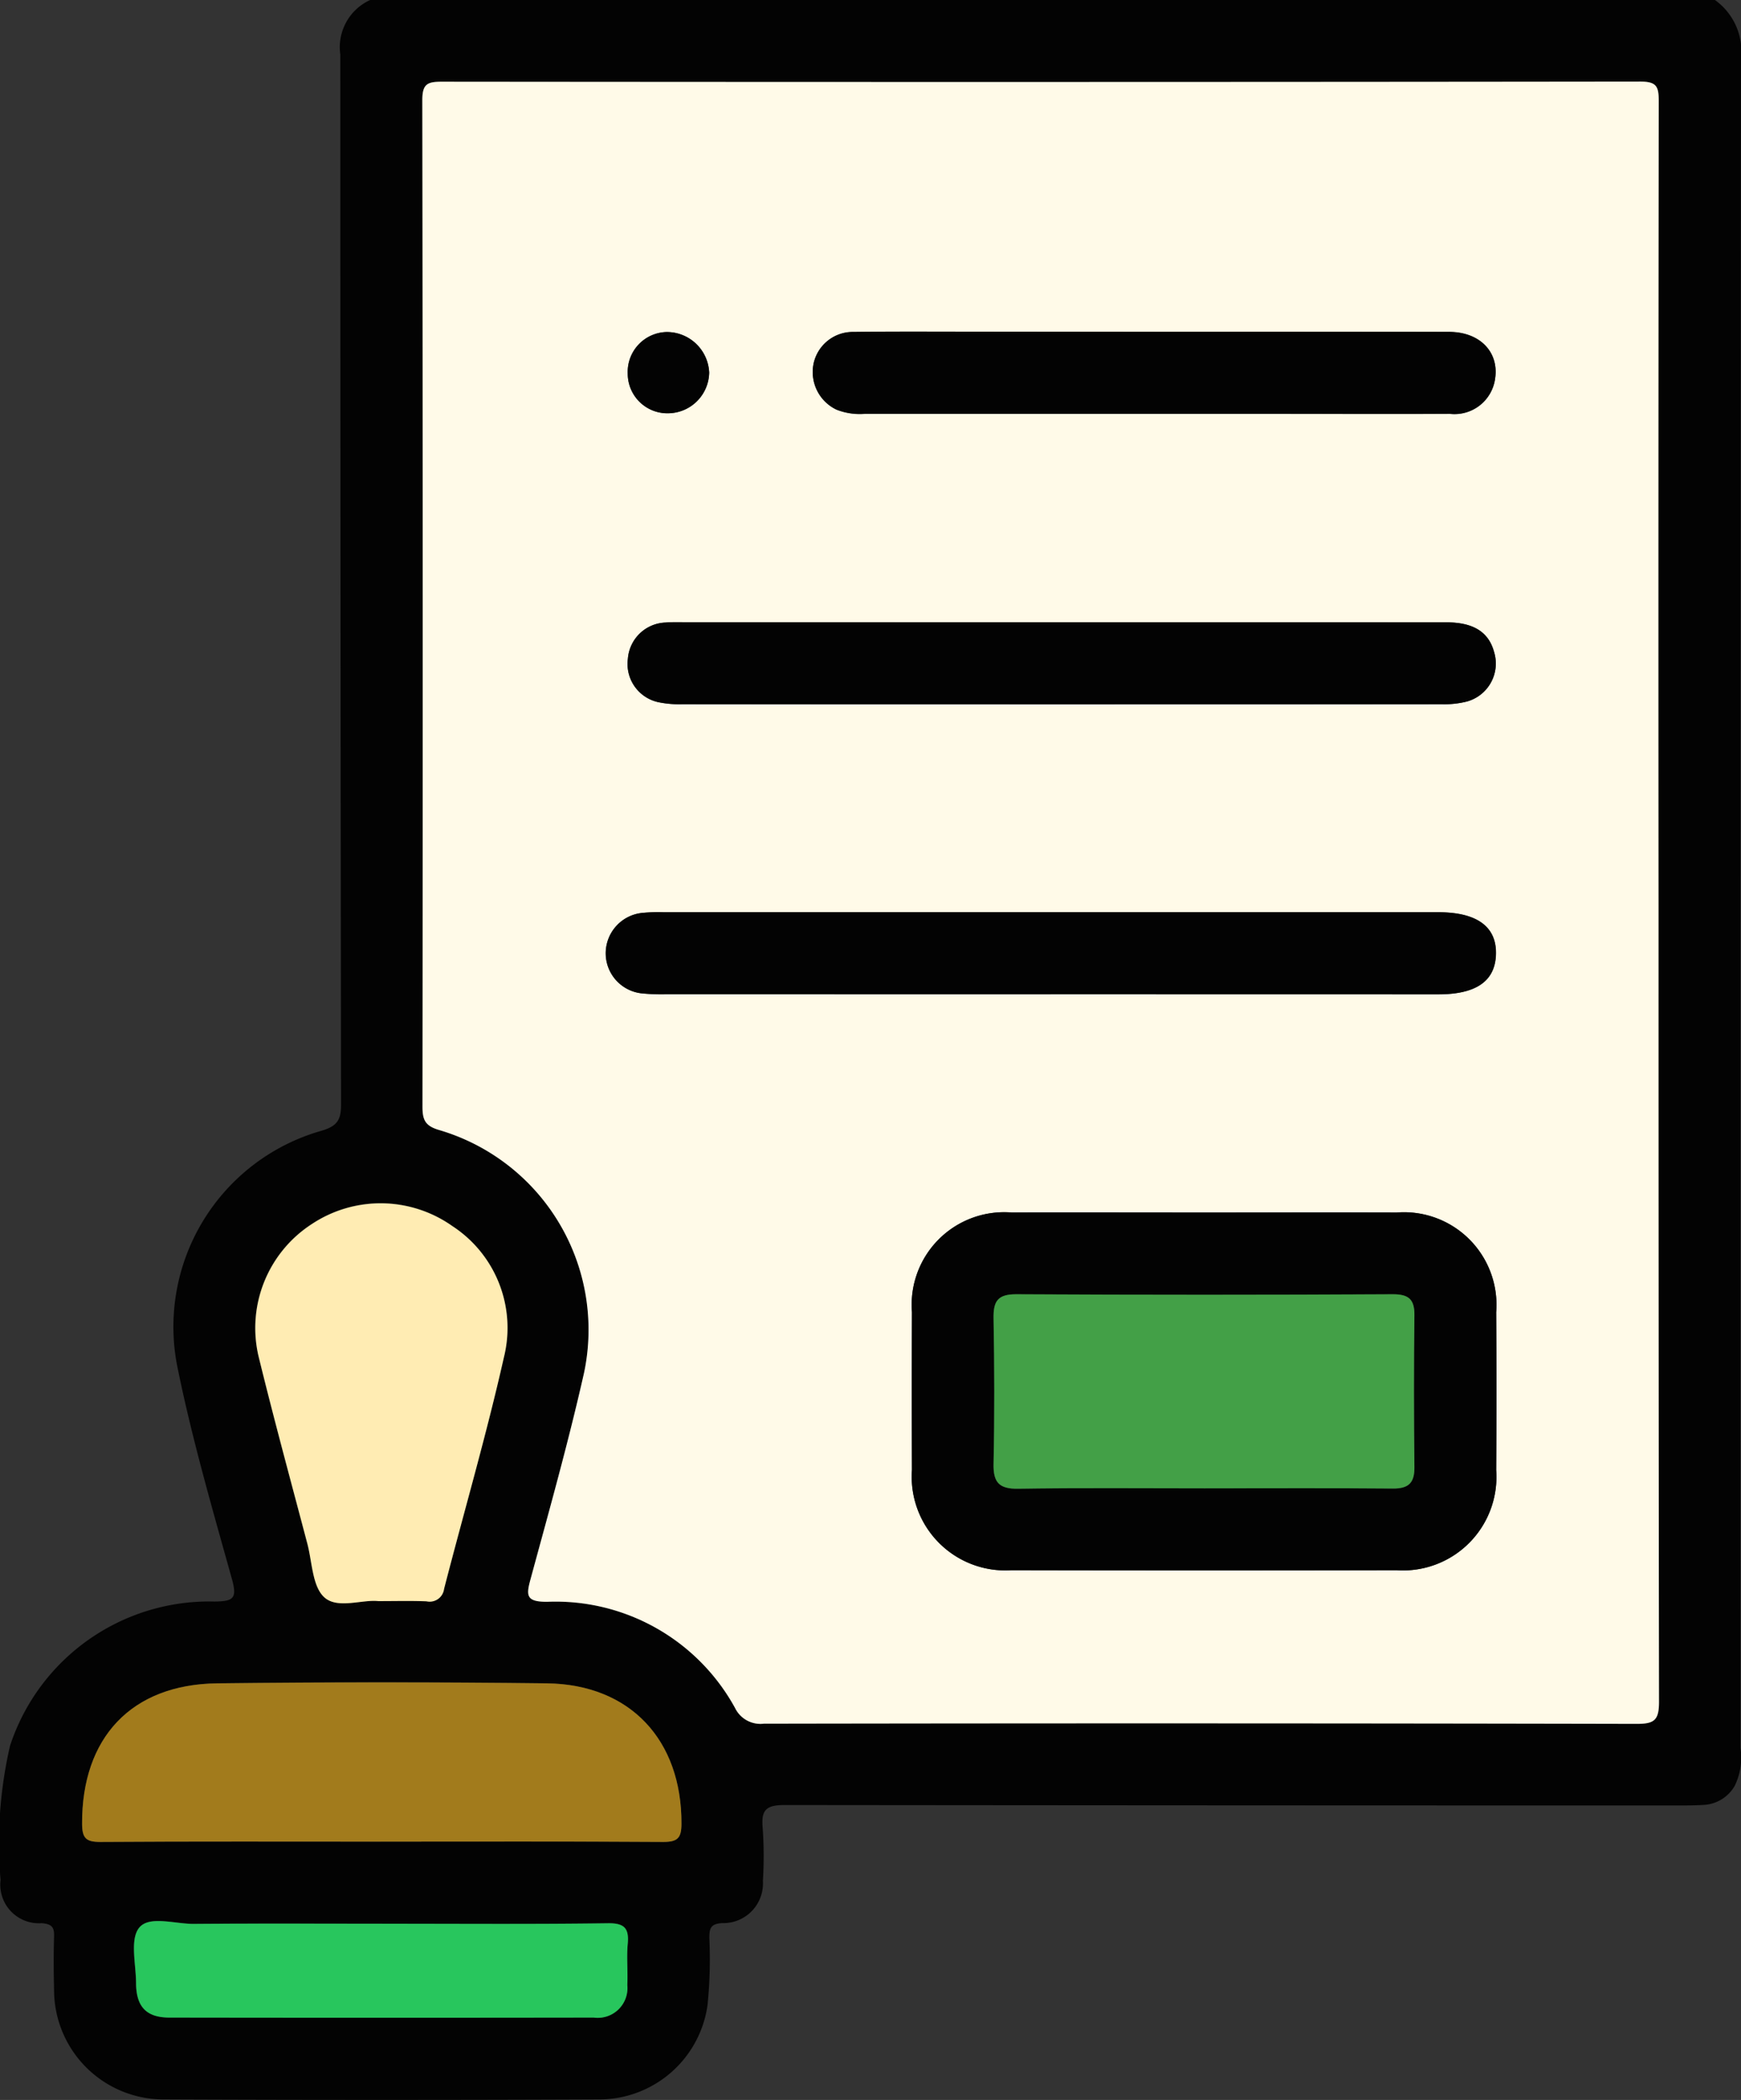 <svg xmlns="http://www.w3.org/2000/svg" width="66.358" height="80" viewBox="0 0 66.358 80">
  <rect x="0" y="0" width="66.358" height="80" fill="#333333" stroke="none"/>
  <g id="Grupo_111398" data-name="Grupo 111398" transform="translate(480.816 -1808.077)">
    <path id="Trazado_171757" data-name="Trazado 171757" d="M-415.452,1808.077a2.411,2.411,0,0,1,.994,2.241q-.033,32.176-.019,64.353a2.445,2.445,0,0,1-.222,1.442,1.447,1.447,0,0,1-1.141.721c-.311.02-.624.024-.936.024q-17.065,0-34.131-.017c-.707,0-.9.185-.84.862a15.169,15.169,0,0,1,.009,2.029,1.512,1.512,0,0,1-1.547,1.608c-.449.024-.492.2-.495.562a17.236,17.236,0,0,1-.07,2.572,4.174,4.174,0,0,1-4.1,3.583q-8.318.035-16.636,0a4.175,4.175,0,0,1-4.169-4.178c-.016-.676-.021-1.354,0-2.03.012-.362-.093-.476-.474-.506a1.472,1.472,0,0,1-1.566-1.646,16.491,16.491,0,0,1,.362-5.115,7.993,7.993,0,0,1,7.792-5.493c.707-.01.874-.105.668-.847-.739-2.65-1.51-5.3-2.061-7.991a7.763,7.763,0,0,1,5.483-9.1c.6-.181.735-.42.734-1.009q-.028-19.993-.028-39.986a1.976,1.976,0,0,1,1.142-2.081Zm-2.149,34.457q0-15.305.012-30.611c0-.553-.086-.738-.7-.738q-22.843.032-45.685.005c-.545,0-.742.076-.741.7q.033,19.171.006,38.342c0,.517.105.742.655.9a7.932,7.932,0,0,1,5.5,9.261c-.594,2.631-1.327,5.232-2.034,7.837-.172.633-.175.872.626.869a7.8,7.8,0,0,1,7.166,4.043,1.076,1.076,0,0,0,1.1.6q16.634-.02,33.268.007c.677,0,.85-.146.849-.839Q-417.623,1857.722-417.6,1842.534Zm-48.7,35.7c3.59,0,7.179-.012,10.769.012.553,0,.689-.159.69-.7.009-3.179-1.952-5.3-5.127-5.342q-6.281-.081-12.564,0c-3.277.038-5.168,2.073-5.154,5.351,0,.547.15.7.695.691C-473.428,1878.225-469.865,1878.237-466.3,1878.237Zm-.1-9.165c.7,0,1.27-.016,1.842.006a.553.553,0,0,0,.665-.473c.758-2.941,1.613-5.86,2.28-8.821a4.63,4.63,0,0,0-1.962-5,4.741,4.741,0,0,0-5.356-.08,4.717,4.717,0,0,0-2.037,5.022c.585,2.4,1.236,4.775,1.865,7.159.185.7.187,1.615.64,2.035C-467.958,1869.388-467.018,1869-466.4,1869.072Zm.158,12.291c-2.4,0-4.791-.012-7.187.007-.719.006-1.7-.328-2.084.147-.361.448-.123,1.392-.118,2.117.006.9.4,1.3,1.272,1.305q8.085.011,16.171,0a1.134,1.134,0,0,0,1.28-1.242c.025-.52-.031-1.045.016-1.561.054-.594-.113-.8-.757-.79C-460.51,1881.385-463.375,1881.363-466.239,1881.363Z" transform="translate(0 0)" fill="#030303"/>
    <path id="Trazado_171758" data-name="Trazado 171758" d="M-356.607,1854.313q0,15.188.018,30.376c0,.694-.171.841-.849.839q-16.634-.035-33.268-.007a1.077,1.077,0,0,1-1.1-.6,7.8,7.8,0,0,0-7.166-4.043c-.8,0-.8-.237-.626-.869.707-2.6,1.44-5.206,2.034-7.837a7.932,7.932,0,0,0-5.5-9.261c-.55-.157-.655-.383-.655-.9q.021-19.17-.006-38.342c0-.621.2-.7.741-.7q22.842.022,45.685-.005c.617,0,.7.185.7.738Q-356.62,1839.008-356.607,1854.313Zm-17.318,11.735c-2.446,0-4.892-.007-7.338,0a3.527,3.527,0,0,0-3.8,3.794q-.011,3.005,0,6.01a3.569,3.569,0,0,0,3.792,3.823q7.338.016,14.676,0a3.563,3.563,0,0,0,3.8-3.817q.021-3.005,0-6.01a3.527,3.527,0,0,0-3.792-3.8C-369.033,1866.042-371.479,1866.049-373.925,1866.049Zm-5.845-8.314H-365c1.449,0,2.173-.506,2.2-1.528.027-1.05-.728-1.6-2.2-1.6h-29.53a6.381,6.381,0,0,0-.78.023,1.548,1.548,0,0,0-1.42,1.579,1.539,1.539,0,0,0,1.424,1.493,7.5,7.5,0,0,0,.858.03Q-387.113,1857.736-379.769,1857.735Zm.469-14.171h-14.374c-.26,0-.522-.009-.781.012a1.493,1.493,0,0,0-1.434,1.381,1.489,1.489,0,0,0,1.206,1.661,3.951,3.951,0,0,0,.852.069q14.491.005,28.982,0a3.5,3.5,0,0,0,.925-.1,1.5,1.5,0,0,0,1.049-1.893c-.206-.757-.787-1.126-1.817-1.126Q-372,1843.561-379.3,1843.564Zm3.477-11.065h-6.554c-1.638,0-3.277-.012-4.915.009a1.527,1.527,0,0,0-1.52,1.214,1.586,1.586,0,0,0,.875,1.744,2.424,2.424,0,0,0,1.069.16q7.646,0,15.292,0c2.341,0,4.681.007,7.022,0a1.561,1.561,0,0,0,1.721-1.351c.149-1.01-.588-1.767-1.755-1.769Q-370.205,1832.491-375.823,1832.5Zm-20.072,1.6a1.511,1.511,0,0,0,1.56,1.5,1.579,1.579,0,0,0,1.543-1.549,1.615,1.615,0,0,0-1.635-1.545A1.519,1.519,0,0,0-395.895,1834.1Z" transform="translate(-60.995 -11.779)" fill="#fffae8"/>
    <path id="Trazado_171759" data-name="Trazado 171759" d="M-454.442,2121.087c-3.564,0-7.127-.012-10.691.012-.545,0-.692-.144-.695-.691-.014-3.278,1.877-5.313,5.154-5.351q6.281-.073,12.564,0c3.176.041,5.136,2.163,5.127,5.342,0,.541-.137.7-.69.7C-447.262,2121.075-450.852,2121.087-454.442,2121.087Z" transform="translate(-11.859 -242.851)" fill="#a27b1c"/>
    <path id="Trazado_171760" data-name="Trazado 171760" d="M-429.557,2042.768c-.621-.069-1.56.316-2.063-.149-.453-.42-.456-1.334-.64-2.035-.629-2.385-1.279-4.764-1.865-7.159a4.717,4.717,0,0,1,2.037-5.022,4.741,4.741,0,0,1,5.356.08,4.63,4.63,0,0,1,1.962,5c-.667,2.961-1.522,5.88-2.28,8.821a.553.553,0,0,1-.665.473C-428.287,2042.751-428.86,2042.768-429.557,2042.768Z" transform="translate(-36.84 -173.695)" fill="#ffecb3"/>
    <path id="Trazado_171761" data-name="Trazado 171761" d="M-446.89,2158.667c2.864,0,5.729.022,8.593-.017.643-.009.811.2.757.79-.047.516.009,1.041-.016,1.561a1.134,1.134,0,0,1-1.28,1.242q-8.086.012-16.171,0c-.877,0-1.266-.409-1.272-1.305,0-.726-.243-1.669.118-2.117.382-.475,1.365-.141,2.084-.147C-451.681,2158.655-449.285,2158.667-446.89,2158.667Z" transform="translate(-19.35 -277.304)" fill="#28c65d"/>
    <path id="Trazado_171762" data-name="Trazado 171762" d="M-303.234,2029.286c2.446,0,4.892-.007,7.338,0a3.527,3.527,0,0,1,3.792,3.8q.021,3.005,0,6.01a3.563,3.563,0,0,1-3.8,3.817q-7.338.015-14.676,0a3.569,3.569,0,0,1-3.792-3.823q-.01-3,0-6.01a3.527,3.527,0,0,1,3.8-3.795C-308.126,2029.279-305.68,2029.286-303.234,2029.286Zm.01,10.508c2.392,0,4.785-.015,7.177.01.611.006.833-.217.827-.819-.02-1.924-.023-3.848,0-5.772.008-.609-.21-.812-.819-.809q-7.177.028-14.354,0c-.713,0-.88.269-.868.921.033,1.846.037,3.693,0,5.538-.015.712.215.96.938.949C-307.957,2039.772-305.59,2039.794-303.224,2039.794Z" transform="translate(-131.685 -175.017)" fill="#030303"/>
    <path id="Trazado_171763" data-name="Trazado 171763" d="M-353.3,1977.63q-7.343,0-14.687,0a7.5,7.5,0,0,1-.858-.03,1.539,1.539,0,0,1-1.424-1.493,1.548,1.548,0,0,1,1.42-1.579,6.381,6.381,0,0,1,.78-.023h29.53c1.475,0,2.231.549,2.2,1.6-.027,1.022-.75,1.528-2.2,1.528Z" transform="translate(-87.462 -131.674)" fill="#030303"/>
    <path id="Trazado_171764" data-name="Trazado 171764" d="M-349.637,1921.61q7.3,0,14.608,0c1.03,0,1.611.369,1.817,1.126a1.5,1.5,0,0,1-1.049,1.893,3.519,3.519,0,0,1-.925.1q-14.491.008-28.982,0a3.936,3.936,0,0,1-.852-.07,1.489,1.489,0,0,1-1.206-1.661,1.493,1.493,0,0,1,1.434-1.381c.259-.021.521-.012.781-.012Z" transform="translate(-90.658 -89.825)" fill="#030303"/>
    <path id="Trazado_171765" data-name="Trazado 171765" d="M-319.443,1868.611q5.617,0,11.234,0c1.167,0,1.9.759,1.755,1.769a1.561,1.561,0,0,1-1.721,1.351c-2.341.011-4.681,0-7.022,0q-7.646,0-15.292,0a2.424,2.424,0,0,1-1.069-.16,1.586,1.586,0,0,1-.875-1.744,1.527,1.527,0,0,1,1.52-1.214c1.638-.021,3.277-.009,4.915-.009Z" transform="translate(-117.375 -47.892)" fill="#030303"/>
    <path id="Trazado_171766" data-name="Trazado 171766" d="M-366.229,1870.252a1.519,1.519,0,0,1,1.469-1.591,1.615,1.615,0,0,1,1.635,1.545,1.579,1.579,0,0,1-1.543,1.549A1.511,1.511,0,0,1-366.229,1870.252Z" transform="translate(-90.66 -47.933)" fill="#030303"/>
    <path id="Trazado_171767" data-name="Trazado 171767" d="M-291.417,2051.6c-2.366,0-4.733-.022-7.1.014-.723.011-.953-.237-.938-.949.039-1.845.034-3.692,0-5.538-.012-.653.155-.925.868-.921q7.177.039,14.354,0c.609,0,.827.2.819.809-.025,1.924-.022,3.849,0,5.773.006.6-.216.825-.827.819C-286.632,2051.587-289.025,2051.6-291.417,2051.6Z" transform="translate(-143.492 -186.824)" fill="#43a047"/>
  </g>
</svg>
